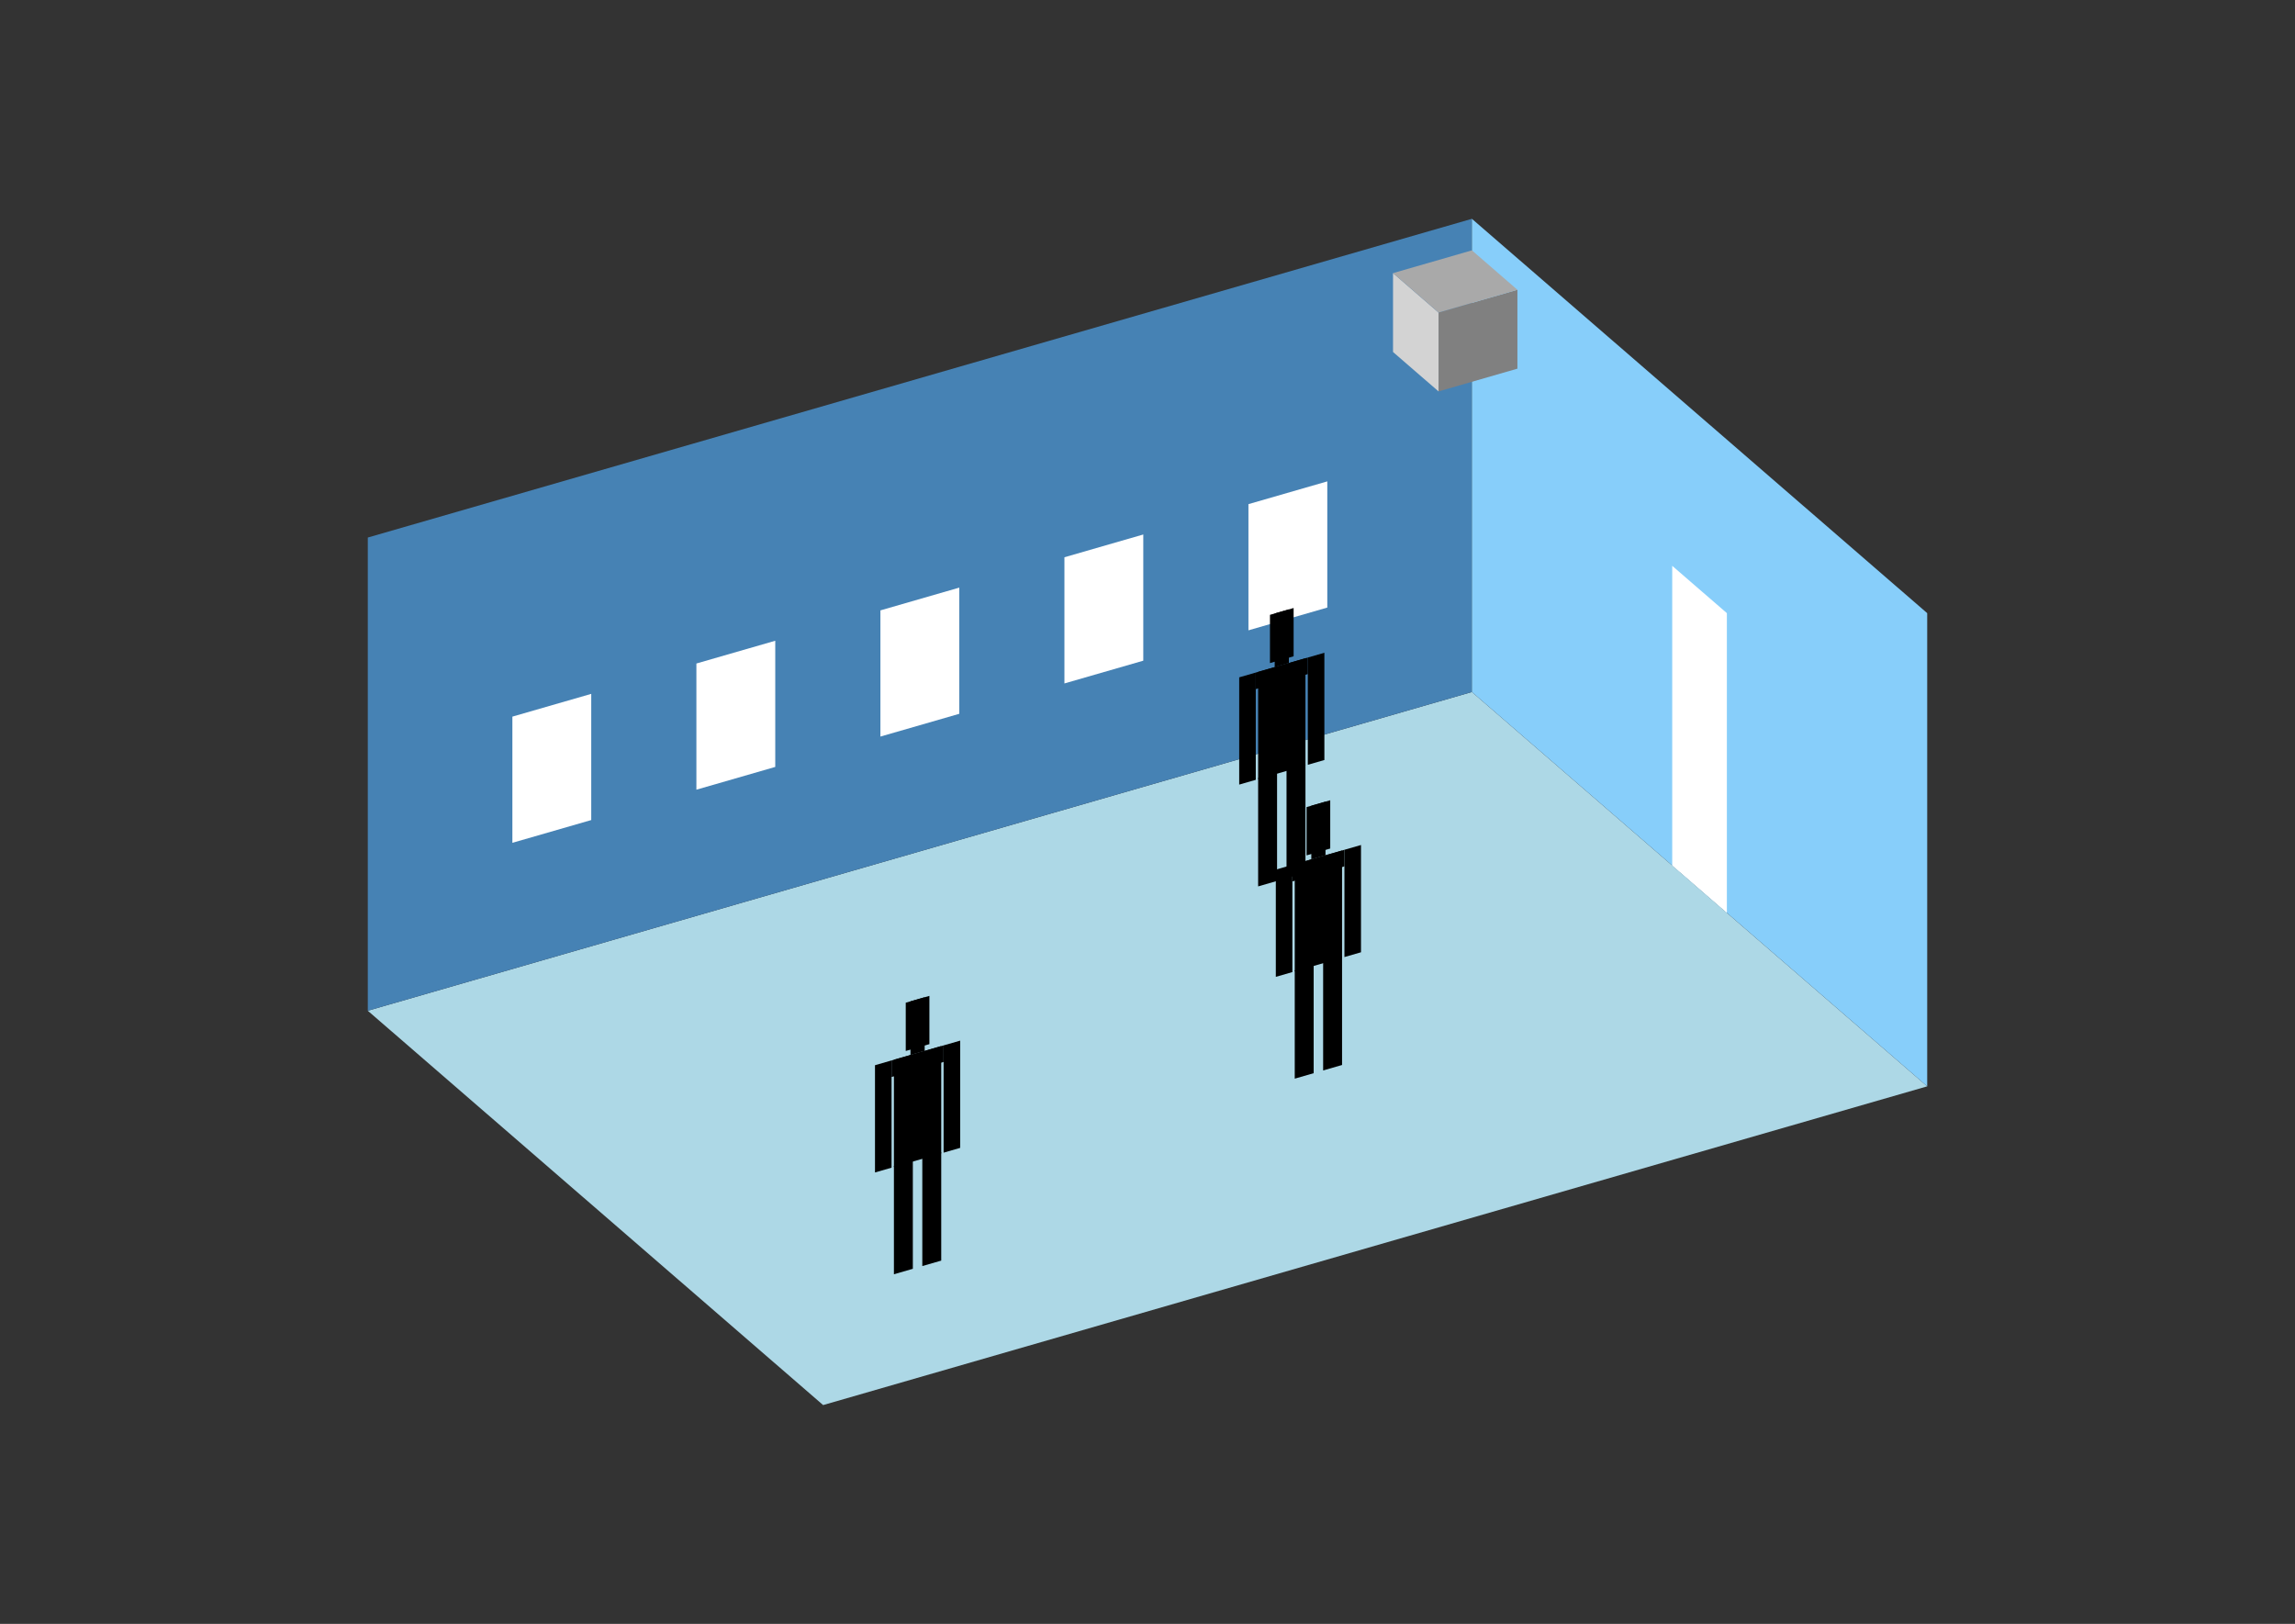 <?xml version="1.0" encoding="UTF-8"?>
<svg
  xmlns="http://www.w3.org/2000/svg"
  width="848"
  height="600"
  style="background-color:white"
>
  <rect width="100%" height="100%" fill="#333333" stroke="none"/>
  <polygon fill="lightblue" points="304.14,519.153 135.901,373.454 543.86,255.686 712.099,401.386" />
  <polygon fill="steelblue" points="135.901,373.454 135.901,198.614 543.86,80.847 543.86,255.686" />
  <polygon fill="lightskyblue" points="712.099,401.386 712.099,226.546 543.86,80.847 543.86,255.686" />
  <polygon fill="white" points="638.073,337.278 638.073,226.546 617.885,209.062 617.885,319.794" />
  <polygon fill="white" points="189.324,311.408 189.324,264.784 218.464,256.372 218.464,302.996" />
  <polygon fill="white" points="257.318,291.78 257.318,245.156 286.457,236.744 286.457,283.368" />
  <polygon fill="white" points="325.311,272.152 325.311,225.528 354.45,217.116 354.45,263.74" />
  <polygon fill="white" points="393.304,252.524 393.304,205.9 422.443,197.488 422.443,244.112" />
  <polygon fill="white" points="461.297,232.896 461.297,186.273 490.436,177.861 490.436,224.484" />
  <polygon fill="grey" points="531.544,144.625 531.544,115.485 560.683,107.073 560.683,136.213" />
  <polygon fill="lightgrey" points="531.544,144.625 531.544,115.485 514.72,100.915 514.72,130.055" />
  <polygon fill="darkgrey" points="531.544,115.485 514.72,100.915 543.86,92.503 560.683,107.073" />
  <polygon fill="hsl(360.0,50.0%,70.716%)" points="464.88,327.508 464.88,287.482 471.873,285.463 471.873,325.489" />
  <polygon fill="hsl(360.0,50.0%,70.716%)" points="482.364,322.461 482.364,282.434 475.37,284.453 475.37,324.48" />
  <polygon fill="hsl(360.0,50.0%,70.716%)" points="457.886,289.897 457.886,250.267 464.005,248.5 464.005,288.13" />
  <polygon fill="hsl(360.0,50.0%,70.716%)" points="483.238,282.578 483.238,242.948 489.357,241.182 489.357,280.812" />
  <polygon fill="hsl(360.0,50.0%,70.716%)" points="464.005,254.619 464.005,248.5 483.238,242.948 483.238,249.068" />
  <polygon fill="hsl(360.0,50.0%,70.716%)" points="464.88,287.878 464.88,248.248 482.364,243.201 482.364,282.831" />
  <polygon fill="hsl(360.0,50.0%,70.716%)" points="469.251,245.004 469.251,227.171 477.993,224.647 477.993,242.481" />
  <polygon fill="hsl(360.0,50.0%,70.716%)" points="470.999,246.481 470.999,226.666 476.244,225.152 476.244,244.967" />
  <polygon fill="hsl(360.0,50.0%,51.427%)" points="478.407,398.547 478.407,358.521 485.401,356.502 485.401,396.528" />
  <polygon fill="hsl(360.0,50.0%,51.427%)" points="495.891,393.5 495.891,353.473 488.897,355.492 488.897,395.519" />
  <polygon fill="hsl(360.0,50.0%,51.427%)" points="471.413,360.936 471.413,321.306 477.533,319.539 477.533,359.169" />
  <polygon fill="hsl(360.0,50.0%,51.427%)" points="496.765,353.617 496.765,313.987 502.885,312.221 502.885,351.851" />
  <polygon fill="hsl(360.0,50.0%,51.427%)" points="477.533,325.658 477.533,319.539 496.765,313.987 496.765,320.107" />
  <polygon fill="hsl(360.0,50.0%,51.427%)" points="478.407,358.917 478.407,319.287 495.891,314.24 495.891,353.87" />
  <polygon fill="hsl(360.0,50.0%,51.427%)" points="482.778,316.043 482.778,298.21 491.52,295.686 491.52,313.52" />
  <polygon fill="hsl(360.0,50.0%,51.427%)" points="484.526,317.52 484.526,297.705 489.772,296.191 489.772,316.006" />
  <polygon fill="hsl(360.0,50.0%,43.829%)" points="330.302,470.821 330.302,430.795 337.295,428.776 337.295,468.802" />
  <polygon fill="hsl(360.0,50.0%,43.829%)" points="347.786,465.774 347.786,425.748 340.792,427.766 340.792,467.793" />
  <polygon fill="hsl(360.0,50.0%,43.829%)" points="323.308,433.21 323.308,393.58 329.428,391.813 329.428,431.443" />
  <polygon fill="hsl(360.0,50.0%,43.829%)" points="348.66,425.891 348.66,386.261 354.779,384.495 354.779,424.125" />
  <polygon fill="hsl(360.0,50.0%,43.829%)" points="329.428,397.933 329.428,391.813 348.66,386.261 348.66,392.381" />
  <polygon fill="hsl(360.0,50.0%,43.829%)" points="330.302,431.191 330.302,391.561 347.786,386.514 347.786,426.144" />
  <polygon fill="hsl(360.0,50.0%,43.829%)" points="334.673,388.317 334.673,370.484 343.415,367.96 343.415,385.794" />
  <polygon fill="hsl(360.0,50.0%,43.829%)" points="336.421,389.794 336.421,369.979 341.666,368.465 341.666,388.28" />
</svg>
